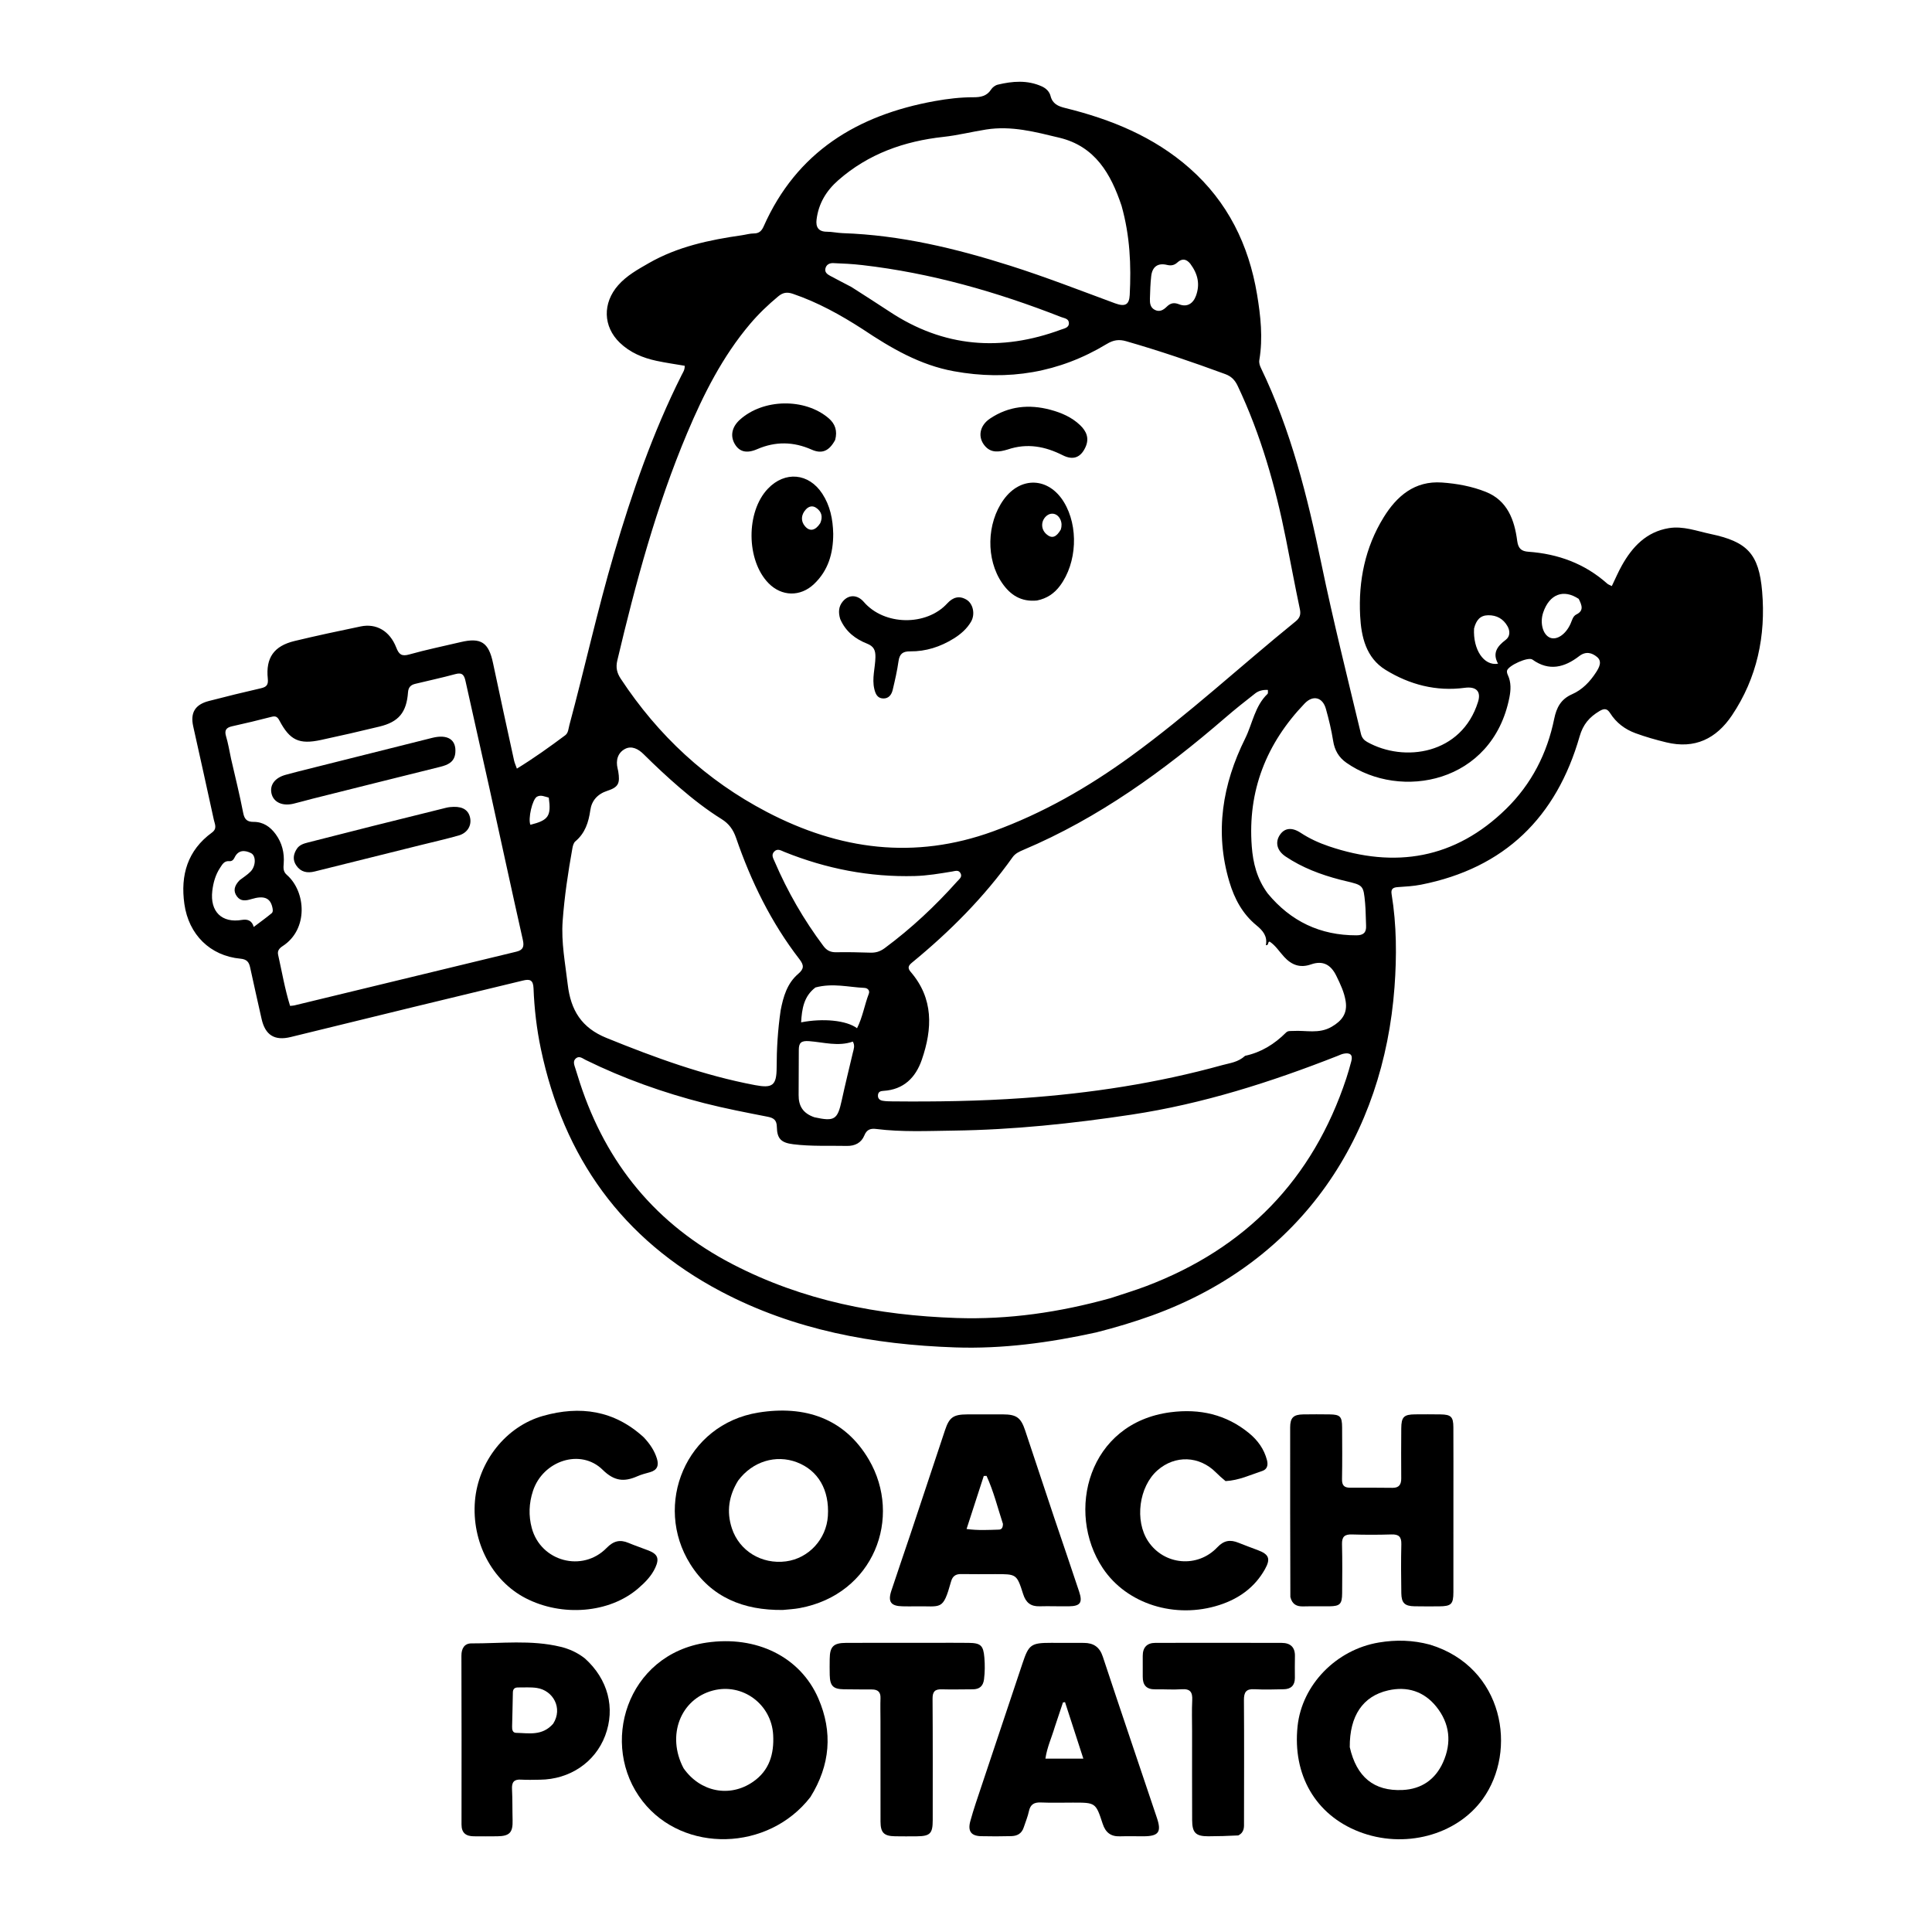 <svg version="1.1" id="Layer_1" xmlns="http://www.w3.org/2000/svg" xmlns:xlink="http://www.w3.org/1999/xlink" x="0px" y="0px"
	 width="100%" viewBox="0 0 1024 1024" enable-background="new 0 0 1024 1024" xml:space="preserve">
<path fill="#000000" opacity="1" stroke="none" 
	d="
M580.953,706.219 
	C556.073,711.682 531.323,715.015 506.261,714.156 
	C462.927,712.671 420.956,704.996 382.104,684.496 
	C329.756,656.874 298.744,613.421 286.662,555.921 
	C284.436,545.325 283.194,534.58 282.779,523.783 
	C282.607,519.29 280.756,518.836 277.135,519.718 
	C257.751,524.443 238.344,529.072 218.958,533.786 
	C197.307,539.052 175.676,544.392 154.026,549.659 
	C145.521,551.728 140.591,548.632 138.652,540.071 
	C136.597,530.997 134.57,521.917 132.592,512.826 
	C131.968,509.959 130.907,508.445 127.412,508.119 
	C111.361,506.619 100.003,495.319 97.723,479.15 
	C95.562,463.825 99.395,450.726 112.327,441.287 
	C115.264,439.143 113.82,436.749 113.353,434.572 
	C109.798,418.002 106.041,401.475 102.393,384.925 
	C100.812,377.753 103.387,373.452 110.632,371.562 
	C119.8,369.169 129.009,366.92 138.245,364.806 
	C141.219,364.125 142.284,363.052 141.937,359.726 
	C140.78,348.618 145.213,342.366 156.148,339.736 
	C167.773,336.939 179.474,334.443 191.184,332.017 
	C199.492,330.297 206.606,334.44 210.024,343.216 
	C211.44,346.851 212.849,348.022 216.917,346.875 
	C225.868,344.351 235.009,342.503 244.065,340.348 
	C254.932,337.761 259.009,340.473 261.314,351.444 
	C264.935,368.672 268.716,385.865 272.465,403.065 
	C272.74,404.327 273.309,405.526 273.962,407.382 
	C283.027,401.819 291.364,395.845 299.583,389.711 
	C301.241,388.474 301.28,386.186 301.795,384.273 
	C309.919,354.088 316.625,323.534 325.443,293.528 
	C334.985,261.059 346.025,229.166 361.248,198.848 
	C361.975,197.399 363.028,196.018 362.899,193.866 
	C357.954,193.014 352.914,192.313 347.952,191.25 
	C340.689,189.693 333.939,186.889 328.497,181.643 
	C319.583,173.05 319.311,160.628 327.667,151.158 
	C332.172,146.052 338.022,142.829 343.795,139.512 
	C359.094,130.719 375.976,127.156 393.183,124.694 
	C395.321,124.388 397.448,123.731 399.579,123.735 
	C402.403,123.739 403.732,122.295 404.773,119.95 
	C422.28,80.528 454.382,61.019 495.35,53.593 
	C502.238,52.344 509.141,51.529 516.159,51.543 
	C519.681,51.55 523.064,50.944 525.264,47.484 
	C526.008,46.313 527.482,45.199 528.818,44.878 
	C536.67,42.996 544.548,42.335 552.205,45.798 
	C554.428,46.804 556.222,48.554 556.801,50.836 
	C557.876,55.07 560.769,56.308 564.623,57.257 
	C588.823,63.217 611.539,72.432 630.506,89.15 
	C650.71,106.959 661.884,129.767 666.262,156.039 
	C668.177,167.528 669.434,179.127 667.479,190.793 
	C667.219,192.347 667.694,193.744 668.359,195.122 
	C684.236,228.06 692.976,263.198 700.352,298.764 
	C706.628,329.021 714.139,358.991 721.346,389.032 
	C721.824,391.022 722.955,392.313 724.581,393.229 
	C744.252,404.302 774.702,399.864 783.392,371.993 
	C785.143,366.376 782.344,363.744 776.306,364.553 
	C761.203,366.578 747.12,362.877 734.39,355.05 
	C724.003,348.664 721.476,337.506 720.899,326.334 
	C719.945,307.853 723.543,290.126 733.35,274.22 
	C740.314,262.925 749.811,254.739 764.221,255.744 
	C772.173,256.299 780.158,257.758 787.542,260.713 
	C798.978,265.289 802.712,275.573 804.151,286.682 
	C804.686,290.807 806.456,292.179 810.048,292.435 
	C825.795,293.558 839.915,298.697 851.835,309.313 
	C852.413,309.828 853.233,310.071 854.298,310.627 
	C856.145,306.811 857.69,303.161 859.616,299.724 
	C865.197,289.763 872.615,281.898 884.494,279.927 
	C892.102,278.666 899.329,281.478 906.59,283.009 
	C925.996,287.1 932.264,293.411 933.971,313.496 
	C935.964,336.944 931.312,359.305 917.97,379.163 
	C909.677,391.504 898.318,397.15 883.145,393.46 
	C877.634,392.12 872.217,390.58 866.906,388.637 
	C861.256,386.569 856.662,383.106 853.42,377.998 
	C851.847,375.518 850.343,375.325 847.72,376.901 
	C842.409,380.09 839.068,383.894 837.222,390.332 
	C824.949,433.131 797.49,460.147 753.21,468.887 
	C749.148,469.689 744.958,469.914 740.813,470.191 
	C738.302,470.359 737.132,471.195 737.575,473.892 
	C740.265,490.263 740.325,506.855 739.115,523.225 
	C733.364,601.058 691.033,668.178 610.482,697.268 
	C600.927,700.719 591.203,703.622 580.953,706.219 
M457.137,174.408 
	C445.491,166.9 433.441,160.224 420.248,155.728 
	C417.196,154.688 414.99,154.999 412.516,157.051 
	C407.113,161.532 402.082,166.346 397.546,171.706 
	C382.951,188.952 372.933,208.864 364.239,229.473 
	C347.822,268.387 336.907,309.011 327.198,350.006 
	C326.3,353.796 326.949,356.614 329.01,359.745 
	C348.837,389.853 374.423,413.62 406.423,430.339 
	C444.948,450.468 484.654,455.814 526.352,440.647 
	C552.751,431.044 576.736,417.282 599.34,400.858 
	C629.836,378.7 657.474,353.051 686.706,329.349 
	C688.892,327.577 689.572,325.774 688.963,322.891 
	C686.352,310.536 684.049,298.117 681.582,285.732 
	C676.006,257.74 668.265,230.434 656.003,204.537 
	C654.551,201.471 652.667,199.481 649.428,198.289 
	C632.088,191.905 614.62,185.94 596.85,180.842 
	C592.976,179.73 590.036,180.242 586.599,182.321 
	C561.453,197.524 534.337,202.025 505.49,196.751 
	C487.688,193.497 472.485,184.676 457.137,174.408 
M588.656,688.037 
	C594.968,685.922 601.36,684.02 607.578,681.66 
	C660.245,661.666 695.819,625.168 713.569,571.549 
	C714.562,568.549 715.415,565.5 716.229,562.447 
	C717.196,558.821 715.343,557.86 712.169,558.479 
	C711.041,558.699 709.972,559.245 708.888,559.671 
	C673.496,573.581 637.449,585.085 599.686,590.789 
	C568.39,595.517 536.988,598.828 505.335,599.247 
	C491.69,599.428 478.005,600.085 464.389,598.379 
	C461.451,598.011 459.412,598.632 458.131,601.784 
	C456.54,605.699 453.142,607.445 448.907,607.36 
	C439.418,607.167 429.915,607.664 420.445,606.48 
	C414.191,605.697 411.867,603.715 411.745,597.322 
	C411.676,593.68 410.134,592.535 406.826,591.886 
	C395.571,589.677 384.284,587.526 373.181,584.682 
	C351.522,579.135 330.513,571.679 310.409,561.799 
	C308.828,561.022 307.114,559.478 305.339,560.877 
	C303.395,562.408 304.418,564.52 304.996,566.41 
	C305.775,568.956 306.567,571.499 307.396,574.029 
	C321.433,616.869 347.795,649.043 388.178,670.005 
	C425.563,689.411 465.457,697.169 506.993,698.566 
	C534.488,699.491 561.416,695.604 588.656,688.037 
M659.944,559.599 
	C668.459,557.773 675.52,553.388 681.608,547.291 
	C682.681,546.216 684.036,546.518 685.363,546.432 
	C692.175,545.992 699.028,548.136 705.788,544.225 
	C711.273,541.051 714.214,537.129 713.242,530.769 
	C712.495,525.888 710.413,521.585 708.293,517.236 
	C705.366,511.231 701.117,508.971 694.887,511.143 
	C688.967,513.208 684.539,511.412 680.601,507.138 
	C678.057,504.377 676.047,501.096 672.929,499.061 
	C671.69,499.242 672.653,501.104 670.944,500.981 
	C671.869,496.2 669.349,493.237 665.916,490.426 
	C658.589,484.425 654.3,476.432 651.613,467.452 
	C643.676,440.931 647.977,415.57 659.953,391.438 
	C663.865,383.555 665.057,374.21 671.847,367.757 
	C672.174,367.446 671.96,366.565 672.014,365.685 
	C669.349,365.535 667.091,366.117 665.282,367.527 
	C659.914,371.714 654.576,375.953 649.425,380.402 
	C616.874,408.518 582.335,433.578 542.426,450.447 
	C540.268,451.359 538.128,452.326 536.71,454.32 
	C521.633,475.519 503.439,493.749 483.388,510.197 
	C481.526,511.725 480.841,512.985 482.664,515.099 
	C494.891,529.278 494.226,545.263 488.595,561.64 
	C485.327,571.145 478.973,577.532 468.243,578.179 
	C466.804,578.266 465.56,578.579 465.356,580.287 
	C465.135,582.142 466.205,583.155 467.844,583.43 
	C469.475,583.705 471.158,583.734 472.819,583.75 
	C495.971,583.976 519.08,583.641 542.216,582.006 
	C578.026,579.475 613.284,574.119 647.876,564.526 
	C651.83,563.43 656.152,563.072 659.944,559.599 
M413.75,535.568 
	C415.148,528.271 417.193,521.177 423.077,516.162 
	C426.216,513.487 426.18,511.583 423.724,508.406 
	C408.715,488.982 398.072,467.202 390.13,444.09 
	C388.618,439.69 386.324,436.542 382.471,434.143 
	C374.543,429.207 367.211,423.474 360.127,417.375 
	C353.557,411.719 347.248,405.809 341.099,399.711 
	C338.334,396.969 334.782,395.081 331.255,396.959 
	C327.428,398.997 326.279,403.003 327.365,407.376 
	C327.485,407.861 327.605,408.348 327.683,408.841 
	C328.673,415.083 327.902,417.193 321.932,419.132 
	C316.597,420.865 313.595,424.449 312.889,429.362 
	C311.951,435.887 310.133,441.579 304.938,445.952 
	C304.041,446.707 303.62,448.274 303.392,449.541 
	C301.089,462.312 299.169,475.134 298.221,488.095 
	C297.39,499.466 299.584,510.506 300.892,521.711 
	C302.505,535.528 308.262,544.763 321.412,550.109 
	C347.046,560.529 372.916,569.988 400.206,575.141 
	C409.439,576.884 411.618,575.343 411.636,565.772 
	C411.654,555.939 412.222,546.157 413.75,535.568 
M122.475,402.185 
	C124.654,411.734 127.05,421.241 128.897,430.854 
	C129.574,434.382 131.085,435.634 134.412,435.616 
	C139.519,435.589 143.284,438.233 146.151,442.176 
	C149.508,446.791 150.802,452.032 150.366,457.739 
	C150.204,459.852 149.985,461.916 151.994,463.669 
	C162.233,472.601 163.514,492.596 149.821,501.446 
	C148.201,502.494 146.921,503.849 147.395,505.968 
	C149.416,515.003 150.964,524.156 153.744,533.137 
	C154.719,533.035 155.376,533.04 155.996,532.89 
	C195.238,523.397 234.476,513.885 273.719,504.397 
	C277.225,503.55 277.921,501.74 277.12,498.179 
	C271.066,471.282 265.277,444.326 259.333,417.405 
	C255.179,398.592 250.869,379.814 246.736,360.998 
	C246.05,357.876 245.065,356.274 241.405,357.272 
	C234.352,359.195 227.192,360.721 220.085,362.45 
	C217.784,363.01 216.457,364.202 216.26,366.908 
	C215.482,377.607 211.319,382.625 201.147,385.093 
	C190.812,387.601 180.445,389.986 170.046,392.211 
	C158.536,394.673 153.652,392.376 148.127,381.949 
	C147.055,379.926 146.121,379.358 143.901,379.935 
	C136.985,381.734 130.027,383.385 123.05,384.934 
	C119.979,385.617 118.835,386.956 119.798,390.191 
	C120.885,393.843 121.529,397.626 122.475,402.185 
M671.923,473.563 
	C684.129,488.336 699.759,495.791 718.976,495.74 
	C722.561,495.731 724.242,494.306 724.054,490.68 
	C723.846,486.687 723.904,482.674 723.538,478.698 
	C722.662,469.182 722.589,469.19 713.118,466.947 
	C712.147,466.717 711.176,466.485 710.211,466.234 
	C699.995,463.579 690.194,459.874 681.394,453.97 
	C676.675,450.805 675.745,446.265 678.46,442.366 
	C680.924,438.828 684.737,438.346 689.39,441.409 
	C694.031,444.463 699.025,446.742 704.22,448.508 
	C739.45,460.49 771.228,455.198 798.268,428.733 
	C811.695,415.592 820.015,399.383 823.767,380.965 
	C824.973,375.043 827.311,370.553 833.234,367.959 
	C838.657,365.584 842.757,361.283 845.975,356.291 
	C847.634,353.716 849.317,350.557 846.453,348.199 
	C843.807,346.019 840.609,344.981 836.976,347.78 
	C829.271,353.718 821.038,355.961 812.208,349.583 
	C809.953,347.955 799.292,352.802 798.748,355.51 
	C798.602,356.239 798.891,357.15 799.224,357.865 
	C801.014,361.703 800.777,365.811 800.018,369.657 
	C791.051,415.098 742.341,424.394 713.615,404.272 
	C709.573,401.441 707.387,397.677 706.601,392.722 
	C705.691,386.99 704.32,381.306 702.755,375.711 
	C701.023,369.517 695.928,368.231 691.499,372.849 
	C671.181,394.03 661.227,419.163 663.465,448.637 
	C664.122,457.295 666.15,465.751 671.923,473.563 
M594.441,109.042 
	C588.782,92.135 580.457,77.539 561.452,72.987 
	C548.741,69.943 536.15,66.515 522.644,68.647 
	C515.093,69.838 507.668,71.719 500.054,72.551 
	C479.286,74.82 460.327,81.486 444.334,95.493 
	C437.903,101.125 433.832,107.906 432.793,116.379 
	C432.314,120.281 433.718,122.817 438.249,122.819 
	C441.064,122.821 443.874,123.483 446.696,123.577 
	C477.236,124.599 506.576,131.676 535.536,140.868 
	C554.264,146.813 572.548,153.953 590.963,160.75 
	C596.334,162.732 598.507,161.527 598.775,156.344 
	C599.588,140.652 598.947,125.073 594.441,109.042 
M468.886,502.557 
	C482.983,492.114 495.719,480.189 507.383,467.106 
	C508.438,465.923 510.141,464.804 509.11,462.855 
	C508.084,460.912 506.325,461.649 504.679,461.921 
	C498.122,463.002 491.58,464.13 484.9,464.312 
	C460.925,464.965 437.924,460.466 415.729,451.526 
	C413.945,450.807 412.039,449.457 410.242,451.467 
	C408.676,453.219 409.867,454.994 410.553,456.596 
	C417.4,472.576 426.026,487.53 436.458,501.453 
	C438.239,503.83 440.27,504.772 443.229,504.713 
	C449.217,504.593 455.214,504.74 461.202,504.928 
	C463.809,505.01 466.157,504.56 468.886,502.557 
M451.283,152.123 
	C457.996,156.452 464.757,160.708 471.415,165.121 
	C500.093,184.131 530.51,186.496 562.405,174.689 
	C564.162,174.038 566.706,173.717 566.53,171.077 
	C566.379,168.813 564.056,168.68 562.417,168.038 
	C528.372,154.698 493.447,144.697 457.018,140.501 
	C451.908,139.912 446.751,139.645 441.608,139.454 
	C439.734,139.385 437.924,140.205 437.47,142.368 
	C437.042,144.405 438.562,145.408 440.03,146.207 
	C443.537,148.115 447.107,149.91 451.283,152.123 
M431.682,592.182 
	C442.325,594.506 443.91,593.451 446.133,583.234 
	C447.968,574.798 450.024,566.409 452.015,558.008 
	C452.468,556.096 453.276,554.218 452.011,552.067 
	C444.289,554.798 436.538,552.408 428.845,551.83 
	C424.573,551.509 423.398,552.751 423.383,556.441 
	C423.353,564.423 423.352,572.405 423.289,580.386 
	C423.244,585.971 425.379,590.043 431.682,592.182 
M127.001,466.53 
	C128.963,465.008 131.132,463.687 132.84,461.919 
	C135.644,459.017 135.799,453.545 133.028,452.16 
	C129.684,450.489 126.24,450.402 124.275,454.613 
	C123.741,455.759 122.828,456.57 121.558,456.442 
	C118.811,456.164 117.809,458.205 116.639,459.971 
	C114.199,463.655 113.036,467.86 112.525,472.147 
	C111.206,483.218 117.631,489.393 128.257,487.568 
	C131.369,487.033 133.643,488.082 134.476,491.306 
	C137.723,488.852 140.923,486.566 143.948,484.067 
	C144.85,483.322 144.604,481.952 144.322,480.76 
	C143.163,475.87 139.866,474.523 133.247,476.536 
	C130.35,477.417 127.596,477.865 125.574,475.11 
	C123.481,472.26 124.138,469.493 127.001,466.53 
M432.206,523.378 
	C426.053,528.047 425.026,534.659 424.61,541.866 
	C436.257,539.597 448.674,540.795 454.248,544.986 
	C457.207,539.138 458.203,532.688 460.489,526.704 
	C461.142,524.997 459.888,523.681 458.176,523.603 
	C449.769,523.225 441.397,520.928 432.206,523.378 
M630.849,139.747 
	C628.792,137.246 626.52,136.828 624.039,139.112 
	C622.435,140.589 620.724,140.933 618.554,140.41 
	C613.696,139.237 610.729,141.326 610.161,146.393 
	C609.719,150.339 609.594,154.328 609.481,158.302 
	C609.414,160.648 609.614,163.014 612.146,164.27 
	C614.733,165.553 616.744,164.184 618.399,162.565 
	C620.441,160.567 622.245,160.228 625.024,161.309 
	C629.176,162.923 632.388,160.918 633.896,156.762 
	C636.071,150.767 635.019,145.355 630.849,139.747 
M836.754,317.428 
	C828.706,312.054 821.248,314.894 817.94,324.594 
	C816.072,330.071 817.705,336.307 821.436,337.942 
	C825.001,339.504 829.809,336.369 832.396,330.655 
	C833.221,328.833 833.641,326.588 835.495,325.681 
	C839.52,323.712 838.515,320.906 836.754,317.428 
M781.28,333.125 
	C780.67,344.16 786.391,353.094 794.005,351.769 
	C790.85,346.147 793.609,342.488 798.026,339.165 
	C800.463,337.332 800.422,334.403 799.008,331.911 
	C796.797,328.015 793.293,326.014 788.729,326.094 
	C784.597,326.166 782.433,328.574 781.28,333.125 
M290.867,422.756 
	C288.806,422.272 286.734,421.11 284.619,422.256 
	C282.135,423.603 279.766,434.077 281.126,437.159 
	C290.678,434.738 292.238,432.612 290.867,422.756 
z"/>
<path fill="#000000" opacity="1" stroke="none" 
	d="
M414.904,853.312 
	C394.063,853.548 376.944,846.643 365.864,829.013 
	C346.126,797.607 363.435,754.904 401.967,748.689 
	C426.568,744.72 447.669,751.738 460.505,773.62 
	C478.452,804.211 463.235,845.064 423.791,852.332 
	C421.023,852.842 418.188,852.993 414.904,853.312 
M391.23,784.752 
	C386.325,792.695 384.954,801.109 387.919,810.073 
	C391.88,822.052 403.713,829.253 416.597,827.559 
	C428.612,825.98 438.01,815.79 438.795,803.493 
	C439.674,789.723 433.68,779.352 422.348,775.033 
	C411.293,770.821 398.847,774.52 391.23,784.752 
z"/>
<path fill="#000000" opacity="1" stroke="none" 
	d="
M429.556,952.453 
	C407.257,981.327 362.261,982.375 340.645,954.759 
	C317.31,924.947 332.047,876.834 374.517,870.613 
	C400.897,866.749 424.155,878.111 433.735,900.187 
	C441.462,917.991 440.084,935.521 429.556,952.453 
M362.28,937.169 
	C371.078,949.781 386.737,952.954 399.13,944.384 
	C407.796,938.391 410.354,929.632 409.791,919.488 
	C408.89,903.261 393.559,891.89 377.881,896.01 
	C360.741,900.514 353.145,919.759 362.28,937.169 
z"/>
<path fill="#000000" opacity="1" stroke="none" 
	d="
M757.94,871.707 
	C797.08,883.644 804.434,927.899 785.842,953.586 
	C771.888,972.865 744.107,980.126 720.239,970.82 
	C697.284,961.87 685.02,940.791 687.738,914.96 
	C690.052,892.966 708.232,874.315 730.87,870.555 
	C739.859,869.062 748.729,869.227 757.94,871.707 
M715.402,926.018 
	C718.979,941.847 728.227,949.44 743.36,948.738 
	C753.451,948.27 760.735,943.183 764.83,934.099 
	C769.528,923.679 768.453,913.491 761.259,904.552 
	C754.735,896.446 745.836,893.639 735.741,895.943 
	C722.351,899 715.297,909.402 715.402,926.018 
z"/>
<path fill="#000000" opacity="1" stroke="none" 
	d="
M683.916,846.431 
	C683.822,816.182 683.774,786.378 683.812,756.575 
	C683.819,751.373 685.574,749.74 690.731,749.66 
	C695.392,749.588 700.056,749.59 704.717,749.658 
	C710.313,749.74 711.313,750.762 711.345,756.544 
	C711.397,765.701 711.467,774.861 711.298,784.016 
	C711.238,787.275 712.463,788.531 715.619,788.511 
	C723.111,788.463 730.604,788.511 738.096,788.579 
	C741.583,788.61 742.71,786.767 742.684,783.535 
	C742.615,774.711 742.632,765.886 742.699,757.061 
	C742.746,751.008 744.078,749.693 750.01,749.64 
	C754.506,749.6 759.002,749.592 763.497,749.66 
	C769.061,749.744 770.287,750.916 770.316,756.456 
	C770.378,768.61 770.342,780.766 770.343,792.921 
	C770.344,809.904 770.366,826.888 770.33,843.872 
	C770.317,850.284 769.197,851.349 762.692,851.398 
	C758.363,851.43 754.033,851.442 749.705,851.365 
	C744.569,851.275 742.805,849.638 742.726,844.449 
	C742.594,835.793 742.526,827.129 742.738,818.476 
	C742.835,814.528 741.392,813.167 737.511,813.286 
	C730.524,813.502 723.521,813.509 716.535,813.293 
	C712.656,813.173 711.193,814.513 711.293,818.469 
	C711.514,827.122 711.42,835.784 711.362,844.442 
	C711.324,850.165 710.237,851.277 704.709,851.373 
	C700.048,851.454 695.382,851.291 690.724,851.422 
	C687.29,851.519 684.887,850.39 683.916,846.431 
z"/>
<path fill="#000000" opacity="1" stroke="none" 
	d="
M558.747,804.403 
	C563.259,817.694 567.647,830.613 571.953,843.56 
	C573.91,849.443 572.617,851.287 566.52,851.373 
	C561.355,851.446 556.184,851.219 551.023,851.37 
	C546.302,851.507 543.729,849.425 542.298,844.923 
	C538.906,834.258 538.769,834.303 527.481,834.314 
	C521.481,834.32 515.48,834.402 509.482,834.288 
	C506.529,834.232 504.881,835.365 504.071,838.267 
	C499.678,854.003 499.025,851.124 485.296,851.394 
	C482.964,851.44 480.63,851.418 478.297,851.375 
	C472.213,851.262 470.504,848.998 472.415,843.179 
	C475.738,833.062 479.255,823.009 482.628,812.907 
	C488.74,794.599 494.793,776.271 500.898,757.96 
	C503.157,751.186 505.298,749.694 512.657,749.659 
	C518.99,749.628 525.323,749.622 531.656,749.651 
	C538.768,749.684 541.105,751.397 543.339,758.122 
	C548.426,773.428 553.507,788.736 558.747,804.403 
M531.58,807.696 
	C528.792,799.178 526.647,790.421 522.898,782.262 
	C522.407,782.267 521.915,782.272 521.424,782.276 
	C518.441,791.473 515.457,800.67 512.299,810.405 
	C518.549,811.24 524.002,810.889 529.443,810.728 
	C530.797,810.688 531.555,809.877 531.58,807.696 
z"/>
<path fill="#000000" opacity="1" stroke="none" 
	d="
M542.639,968.455 
	C541.492,972.066 538.925,973.114 535.928,973.187 
	C530.602,973.317 525.267,973.351 519.942,973.213 
	C514.74,973.078 512.835,970.574 514.287,965.259 
	C515.993,959.01 518.135,952.878 520.185,946.727 
	C527.436,924.964 534.742,903.218 541.998,881.457 
	C545.264,871.663 546.514,870.738 557.071,870.74 
	C562.9,870.742 568.729,870.724 574.558,870.77 
	C579.594,870.81 582.814,872.932 584.507,878.05 
	C593.952,906.601 603.646,935.071 613.21,963.583 
	C615.715,971.052 614.063,973.235 606.091,973.272 
	C601.927,973.292 597.76,973.153 593.601,973.291 
	C588.723,973.453 585.952,971.267 584.433,966.614 
	C580.766,955.377 580.648,955.416 568.658,955.417 
	C562.996,955.417 557.326,955.591 551.673,955.35 
	C548.079,955.197 546.103,956.397 545.337,960.005 
	C544.754,962.755 543.661,965.397 542.639,968.455 
M559.053,915.35 
	C557.431,920.873 554.938,926.153 554.095,932.104 
	C560.731,932.104 567.034,932.104 574.192,932.104 
	C570.791,921.616 567.637,911.89 564.483,902.163 
	C564.119,902.221 563.756,902.279 563.392,902.338 
	C562.022,906.422 560.653,910.507 559.053,915.35 
z"/>
<path fill="#000000" opacity="1" stroke="none" 
	d="
M649.573,785.013 
	C647.628,783.414 646.016,781.977 644.498,780.447 
	C635.692,771.571 622.8,771.091 613.465,779.316 
	C603.643,787.971 601.285,806.001 608.546,816.922 
	C616.954,829.567 634.69,831.255 645.239,820.065 
	C648.716,816.378 652.088,815.955 656.365,817.672 
	C659.761,819.035 663.197,820.298 666.624,821.584 
	C672.576,823.816 673.596,826.143 670.407,831.795 
	C664.995,841.388 656.614,847.367 646.244,850.711 
	C622.99,858.21 597.239,850.288 584.499,831.152 
	C564.676,801.38 576.732,754.148 620.447,748.514 
	C635.825,746.533 649.875,749.632 662.035,759.612 
	C666.631,763.384 670.012,768.04 671.529,773.935 
	C672.219,776.614 671.615,778.787 669.02,779.643 
	C662.739,781.713 656.685,784.629 649.573,785.013 
z"/>
<path fill="#000000" opacity="1" stroke="none" 
	d="
M341.203,761.815 
	C344.453,765.264 346.848,768.817 348.166,773.045 
	C349.305,776.699 348.402,779.224 344.469,780.312 
	C342.227,780.931 339.942,781.511 337.825,782.446 
	C330.858,785.521 325.607,785.109 319.425,779.022 
	C307.773,767.55 287.763,774.138 282.474,790.254 
	C280.354,796.712 280.091,803.326 281.85,809.875 
	C286.623,827.643 308.704,833.581 321.544,820.419 
	C325.109,816.765 328.54,815.842 333.103,817.765 
	C336.625,819.249 340.273,820.43 343.828,821.84 
	C348.603,823.734 349.514,826.085 347.359,830.825 
	C345.309,835.335 341.859,838.784 338.215,841.922 
	C323.028,855.004 297.909,857.079 278.527,847.032 
	C260.709,837.796 249.957,817.15 251.732,795.583 
	C253.445,774.763 268.103,755.99 287.913,750.426 
	C307.342,744.969 325.469,747.39 341.203,761.815 
z"/>
<path fill="#000000" opacity="1" stroke="none" 
	d="
M309.951,878.957 
	C322.291,890.005 326.251,905.332 320.753,919.923 
	C315.421,934.072 302.024,943.127 286.153,943.285 
	C282.822,943.318 279.479,943.454 276.161,943.242 
	C272.356,943 271.193,944.676 271.378,948.287 
	C271.66,953.77 271.532,959.273 271.686,964.765 
	C271.869,971.241 270.126,973.174 263.64,973.269 
	C259.476,973.331 255.311,973.305 251.146,973.275 
	C247.016,973.244 244.606,971.567 244.613,967.002 
	C244.658,937.183 244.653,907.364 244.561,877.545 
	C244.549,873.69 246.201,871.019 249.848,871.034 
	C265.612,871.096 281.489,869.052 297.089,872.83 
	C301.621,873.927 305.922,875.811 309.951,878.957 
M293.191,913.603 
	C298.457,905.331 293.123,895.926 284.52,894.645 
	C281.257,894.159 277.879,894.438 274.553,894.393 
	C272.732,894.369 271.853,895.217 271.826,897.127 
	C271.742,903.112 271.556,909.095 271.426,915.079 
	C271.392,916.662 271.621,918.409 273.555,918.445 
	C280.262,918.568 287.372,920.232 293.191,913.603 
z"/>
<path fill="#000000" opacity="1" stroke="none" 
	d="
M466.669,912.005 
	C466.663,907.678 466.544,903.846 466.684,900.023 
	C466.802,896.774 465.224,895.474 462.202,895.455 
	C457.209,895.423 452.215,895.444 447.223,895.355 
	C441.582,895.255 439.922,893.564 439.771,887.817 
	C439.697,884.989 439.73,882.158 439.76,879.329 
	C439.829,872.712 441.698,870.784 448.468,870.756 
	C463.781,870.693 479.094,870.732 494.407,870.731 
	C500.732,870.73 507.057,870.667 513.381,870.752 
	C519.842,870.839 521.2,872.117 521.741,878.586 
	C522.06,882.401 522.032,886.221 521.556,890.045 
	C521.108,893.644 519.177,895.36 515.599,895.366 
	C510.106,895.374 504.61,895.534 499.123,895.374 
	C495.456,895.267 494.251,896.665 494.277,900.36 
	C494.427,921.831 494.368,943.302 494.362,964.773 
	C494.36,971.823 492.963,973.219 485.897,973.28 
	C482.07,973.312 478.24,973.333 474.413,973.266 
	C468.51,973.162 466.707,971.38 466.692,965.433 
	C466.648,947.79 466.672,930.147 466.669,912.005 
z"/>
<path fill="#000000" opacity="1" stroke="none" 
	d="
M656.322,972.812 
	C650.747,973.089 645.589,973.265 640.432,973.268 
	C633.749,973.272 631.886,971.425 631.859,964.62 
	C631.797,948.958 631.832,933.297 631.83,917.635 
	C631.83,912.137 631.63,906.629 631.905,901.144 
	C632.116,896.921 630.88,895.003 626.314,895.335 
	C621.675,895.671 616.987,895.28 612.325,895.376 
	C607.649,895.473 605.635,893.164 605.679,888.663 
	C605.714,884.998 605.693,881.332 605.675,877.667 
	C605.652,873.167 607.928,870.764 612.372,870.754 
	C634.697,870.704 657.023,870.7 679.349,870.766 
	C683.91,870.78 686.481,873.028 686.339,877.903 
	C686.228,881.732 686.319,885.567 686.31,889.399 
	C686.3,893.294 684.226,895.261 680.444,895.336 
	C675.281,895.438 670.101,895.622 664.954,895.32 
	C660.465,895.056 659.279,896.872 659.31,901.143 
	C659.471,922.635 659.37,944.128 659.352,965.621 
	C659.35,968.273 659.699,971.074 656.322,972.812 
z"/>
<path fill="#000000" opacity="1" stroke="none" 
	d="
M549.607,318.281 
	C541.147,319.1 535.472,315.325 531.12,308.997 
	C522.518,296.486 522.884,277.399 531.962,264.805 
	C540.963,252.318 555.821,252.915 563.87,266.088 
	C571.755,278.99 570.863,298.316 561.83,310.458 
	C558.838,314.48 554.988,317.192 549.607,318.281 
M562.258,280.648 
	C562.808,278.858 562.809,277.089 562.023,275.361 
	C560.502,272.018 556.95,271.25 554.375,273.702 
	C551.715,276.234 551.679,280.376 554.411,282.927 
	C557.626,285.93 560.002,284.535 562.258,280.648 
z"/>
<path fill="#000000" opacity="1" stroke="none" 
	d="
M441.627,282.957 
	C441.62,293.432 438.949,302.426 431.432,309.564 
	C424.24,316.395 414.305,316.229 407.332,309.102 
	C395.47,296.978 395.301,271.273 407.003,259.018 
	C416.049,249.544 428.659,250.697 435.827,261.663 
	C439.97,268.001 441.445,275.09 441.627,282.957 
M434.741,277.303 
	C436.187,273.985 435.557,271.153 432.531,269.117 
	C430.602,267.82 428.635,268.396 427.162,269.978 
	C424.557,272.776 424.313,276.198 426.689,278.945 
	C429.274,281.934 432.23,281.177 434.741,277.303 
z"/>
<path fill="#000000" opacity="1" stroke="none" 
	d="
M445.328,328.094 
	C444.245,324.499 444.487,321.428 446.693,318.78 
	C449.857,314.983 454.478,315.131 457.844,319.043 
	C468.633,331.582 490.912,331.987 502.08,319.802 
	C505.052,316.559 508.423,315.522 512.291,317.861 
	C515.78,319.971 516.953,325.52 514.7,329.452 
	C512.514,333.266 509.211,336.118 505.514,338.421 
	C498.456,342.818 490.731,345.326 482.406,345.237 
	C478.421,345.195 476.778,346.613 476.229,350.488 
	C475.51,355.569 474.352,360.599 473.165,365.599 
	C472.56,368.15 471.078,370.308 468.067,370.202 
	C465.01,370.093 464.018,367.759 463.406,365.182 
	C462.061,359.52 463.893,353.958 463.995,348.338 
	C464.062,344.657 463.165,342.574 459.562,341.144 
	C453.406,338.7 448.245,334.839 445.328,328.094 
z"/>
<path fill="#000000" opacity="1" stroke="none" 
	d="
M534.019,238.268 
	C529.447,239.63 525.367,240.169 522.1,236.445 
	C518.097,231.882 519.073,225.645 524.734,221.851 
	C534.582,215.252 545.386,214.16 556.703,217.183 
	C562.55,218.745 568.033,221.101 572.474,225.338 
	C575.854,228.562 577.459,232.315 575.329,237 
	C572.804,242.553 568.758,244.057 563.296,241.305 
	C554.064,236.653 544.549,234.689 534.019,238.268 
z"/>
<path fill="#000000" opacity="1" stroke="none" 
	d="
M442.644,233.201 
	C439.49,239.049 435.677,240.743 430.231,238.327 
	C420.552,234.033 411.049,233.857 401.29,238.081 
	C395.654,240.52 391.858,239.404 389.479,235.39 
	C386.919,231.07 387.904,226.283 392.139,222.46 
	C404.517,211.29 426.539,210.882 439.171,221.649 
	C442.617,224.586 443.961,228.327 442.644,233.201 
z"/>
<path fill="#000000" opacity="1" stroke="none" 
	d="
M158.136,408.885 
	C182.048,402.874 205.558,396.95 229.082,391.08 
	C237.317,389.025 241.924,392.034 241.338,398.965 
	C240.923,403.881 237.427,405.418 233.289,406.444 
	C210.718,412.039 188.163,417.696 165.606,423.347 
	C162.223,424.194 158.878,425.195 155.484,425.993 
	C149.546,427.388 144.885,425.127 143.882,420.473 
	C142.902,415.93 145.807,412.17 151.482,410.647 
	C153.565,410.088 155.653,409.544 158.136,408.885 
z"/>
<path fill="#000000" opacity="1" stroke="none" 
	d="
M197.933,437.715 
	C211.061,434.464 223.778,431.267 236.507,428.12 
	C237.784,427.805 239.132,427.687 240.451,427.651 
	C245.574,427.511 248.537,429.626 249.235,433.826 
	C249.896,437.809 247.589,441.549 243.083,442.829 
	C236.379,444.732 229.57,446.265 222.805,447.951 
	C204.124,452.606 185.443,457.264 166.76,461.91 
	C162.88,462.874 159.456,462.262 157.051,458.751 
	C154.999,455.757 155.464,452.741 157.341,449.879 
	C158.714,447.786 160.976,447.108 163.266,446.525 
	C174.688,443.622 186.106,440.7 197.933,437.715 
z"/>
</svg>